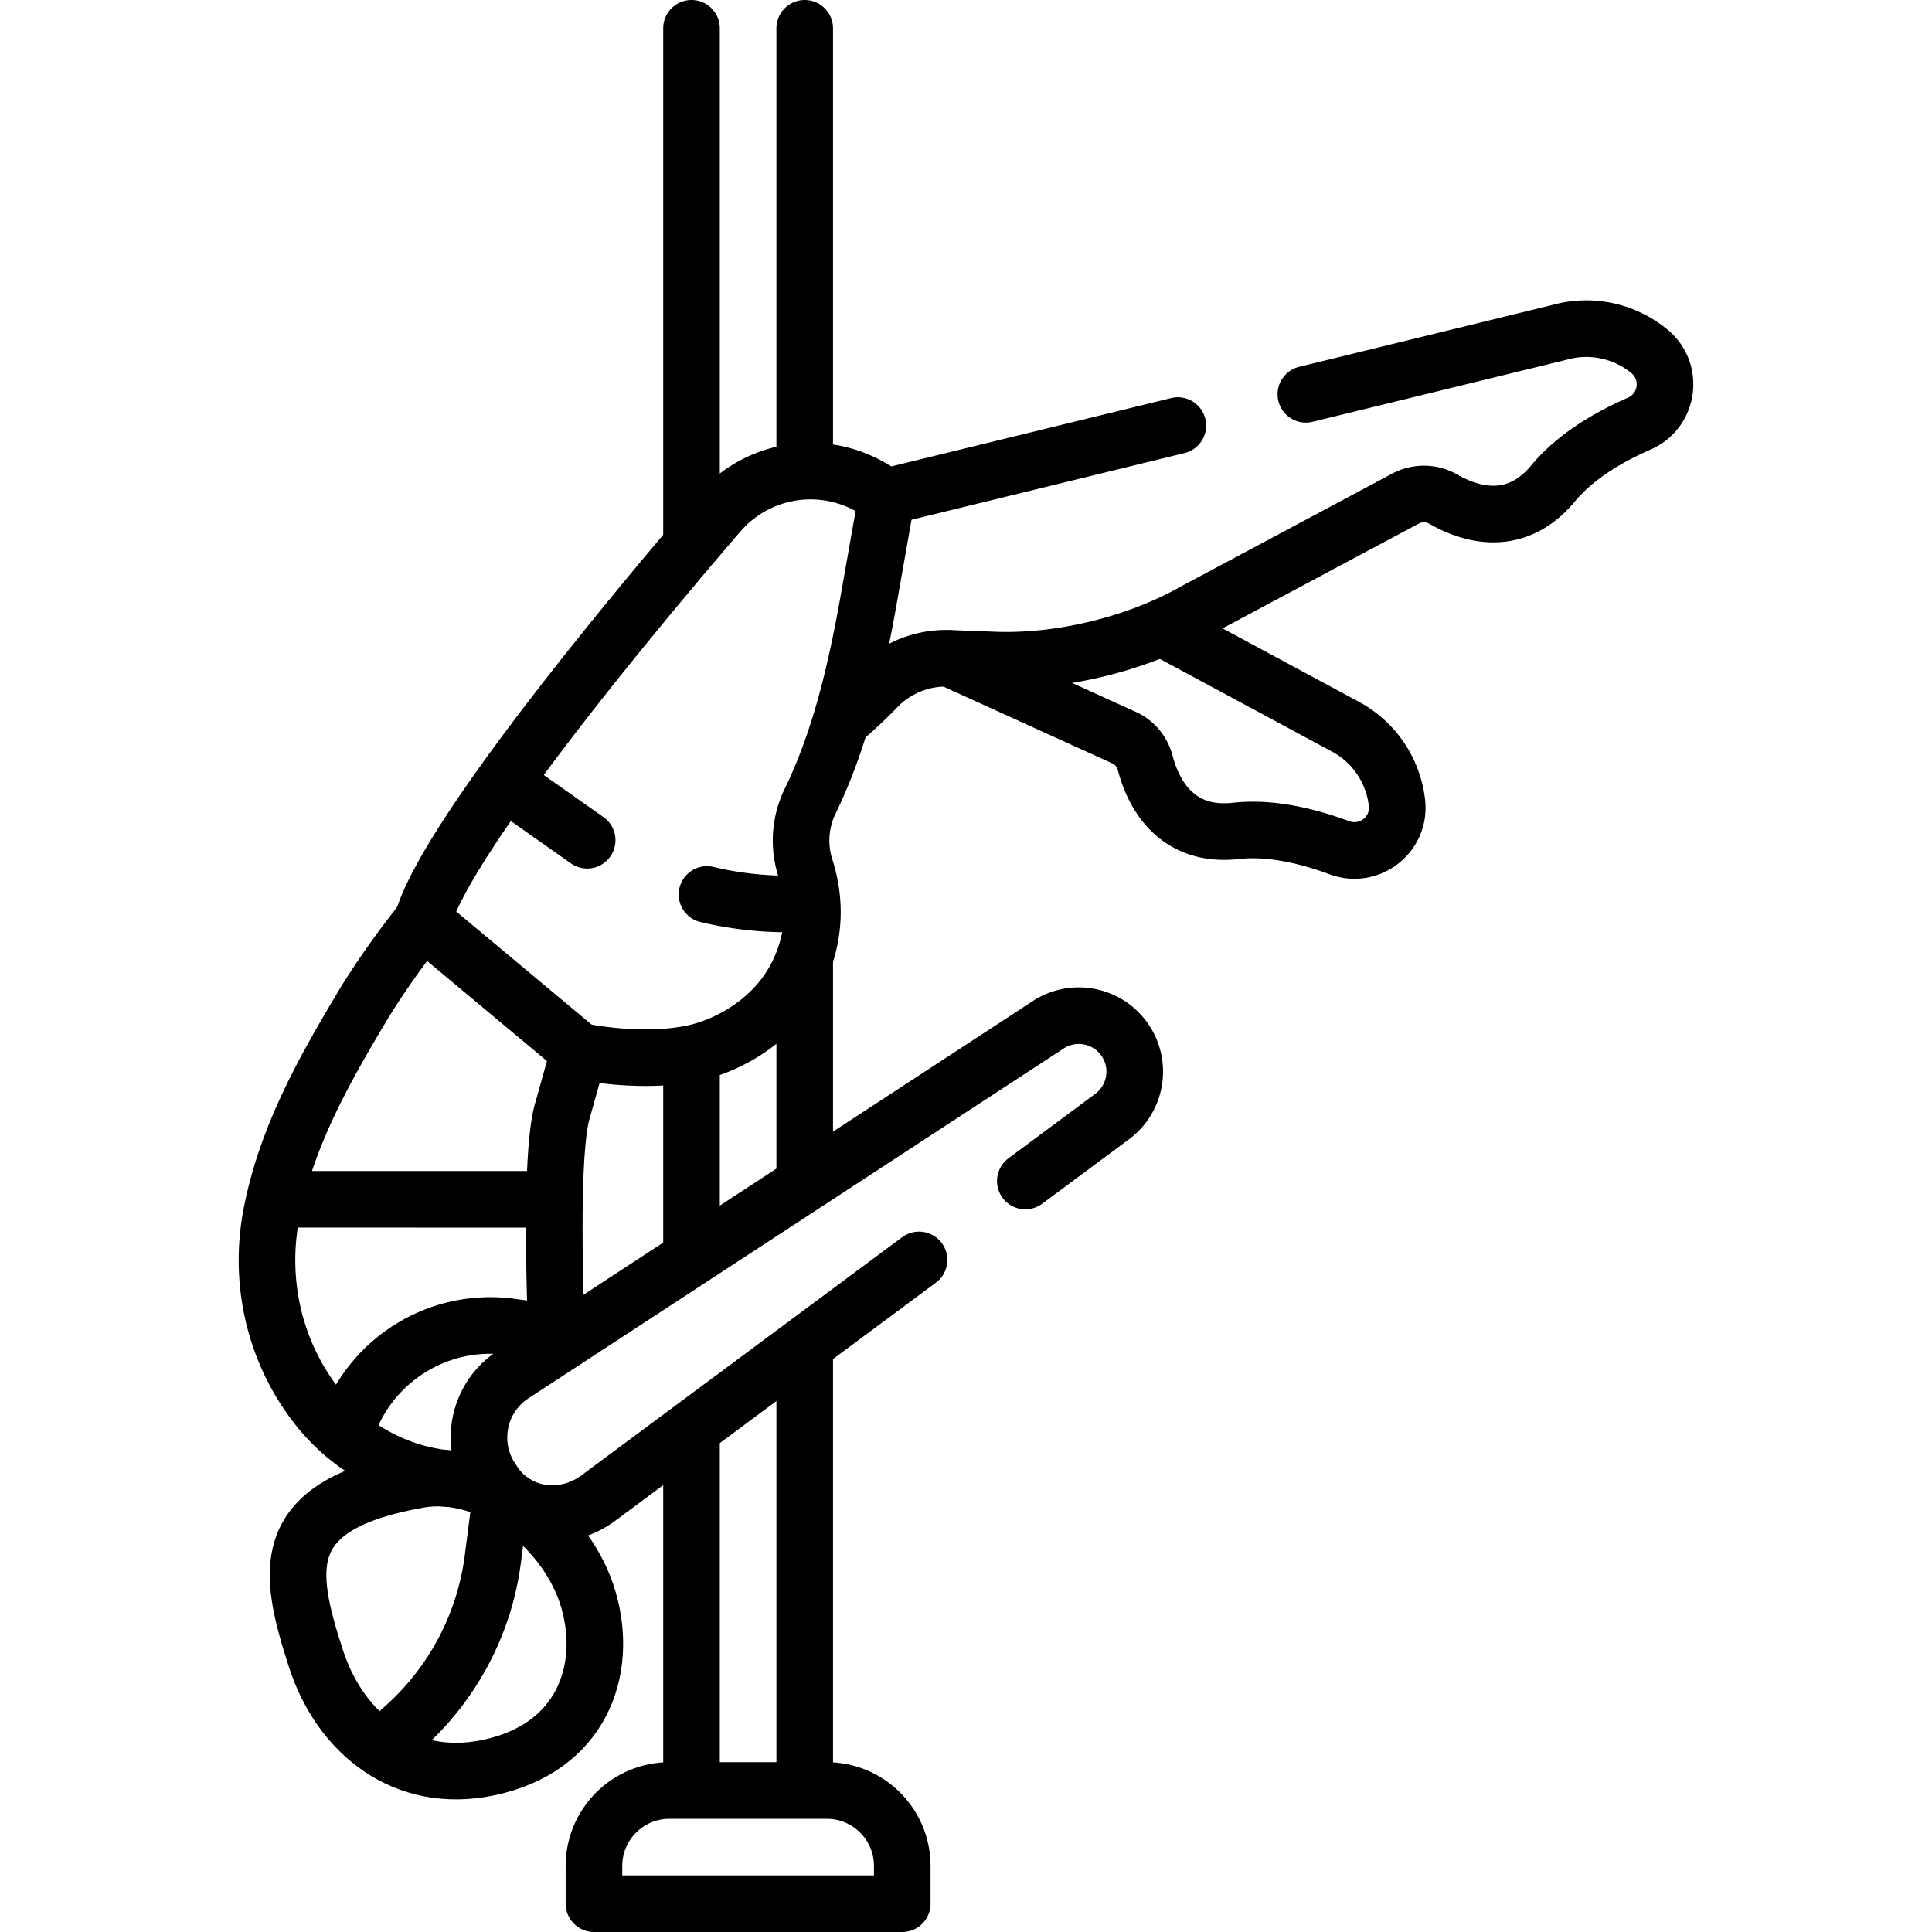 <svg xmlns="http://www.w3.org/2000/svg" xml:space="preserve" width="512" height="512" viewBox="0 0 512 512"><path d="M183.257 144.223V7.5m0 325.787V279.34m0 194.66v-94.915m30-22.553V474m0-220.16v59.851m0-306.191v117.16m98.881-11.876-77.111 18.833m-11.956 59.322a120 120 0 0 0 9.314-8.701h0a25.42 25.42 0 0 1 19.278-7.773l11.049.419c17.957.849 38.468-4.2 53.643-12.78l56.046-29.934c3.163-1.689 6.99-1.684 10.095.11 6.502 3.757 18.873 8.165 29.112-4.203 5.93-7.163 14.807-12.308 22.808-15.806 7.756-3.392 9.241-13.741 2.72-19.139h0a26.26 26.26 0 0 0-23.85-5.053l-67.214 16.416M271.72 312.98l23.009-17.085c6.445-4.786 7.911-13.832 3.306-20.407h0c-4.591-6.556-13.557-8.285-20.257-3.906l-141.837 92.712c-9.404 6.147-11.854 18.856-5.411 28.059h0c6.068 9.828 19.052 11.433 28.152 4.561l84.872-63.02" style="fill:none;stroke:#000;stroke-width:15;stroke-linecap:round;stroke-linejoin:round;stroke-miterlimit:10"/><path d="M155.959 423.985c-5.36-18.603-25.914-35.213-44.979-31.851-37.77 6.66-34.928 23.757-27.217 47.512 6.387 19.675 23.369 33.489 45.696 28.793 24.631-5.18 31.896-25.724 26.5-44.454" style="fill:none;stroke:#000;stroke-width:15;stroke-linecap:round;stroke-linejoin:round;stroke-miterlimit:10"/><path d="m101.026 463.103 5.911-5.245a72.18 72.18 0 0 0 23.685-44.806l2.148-16.747m119.085-221.752 46.073 20.949c2.766 1.258 4.788 3.705 5.553 6.646 1.845 7.099 7.495 19.902 24.092 18.046 9.229-1.032 19.173 1.425 27.352 4.46 7.949 2.95 16.228-3.439 15.286-11.865v0a26.26 26.26 0 0 0-13.646-20.203l-48.222-25.971M111.995 243.9c6.91-23.407 60.216-86.662 78.521-107.924a32.03 32.03 0 0 1 15.007-9.761h0a32.06 32.06 0 0 1 25.609 3.097l3.895 2.306-4.638 26.306c-3.409 19.332-7.623 37.808-15.704 54.426a23.8 23.8 0 0 0-1.25 17.678v0c3.13 9.775 2.376 20.034-2.753 29.433-6.53 11.966-18.786 17.923-27.031 19.649-14.205 2.974-30.17-.572-30.17-.572" style="fill:none;stroke:#000;stroke-width:15;stroke-linecap:round;stroke-linejoin:round;stroke-miterlimit:10"/><path d="m155.603 222.669-.217-.154-21.108-14.877m80.803 31.701a91.9 91.9 0 0 1-27.72-2.293m-69.435 154.713c-13.334-1.457-25.534-8.38-33.824-18.926h0c-11.446-14.561-15.637-33.282-12.156-51.198 3.992-20.549 14.006-38.18 24.73-56.072a220 220 0 0 1 14.233-20.221l1.087-1.442 41.484 34.638-4.388 15.659c-3.527 11.612-1.834 53.535-1.537 61.909m-.735-38.282H72.985" style="fill:none;stroke:#000;stroke-width:15;stroke-linecap:round;stroke-linejoin:round;stroke-miterlimit:10"/><path d="m147.179 353.213-12.475-1.669c-19.543-2.335-37.896 9.84-43.345 28.753h0M239.108 504.5h-81.702v-10c0-11.046 8.954-20 20-20h41.702c11.046 0 20 8.954 20 20z" style="fill:none;stroke:#000;stroke-width:15;stroke-linecap:round;stroke-linejoin:round;stroke-miterlimit:10"/></svg>